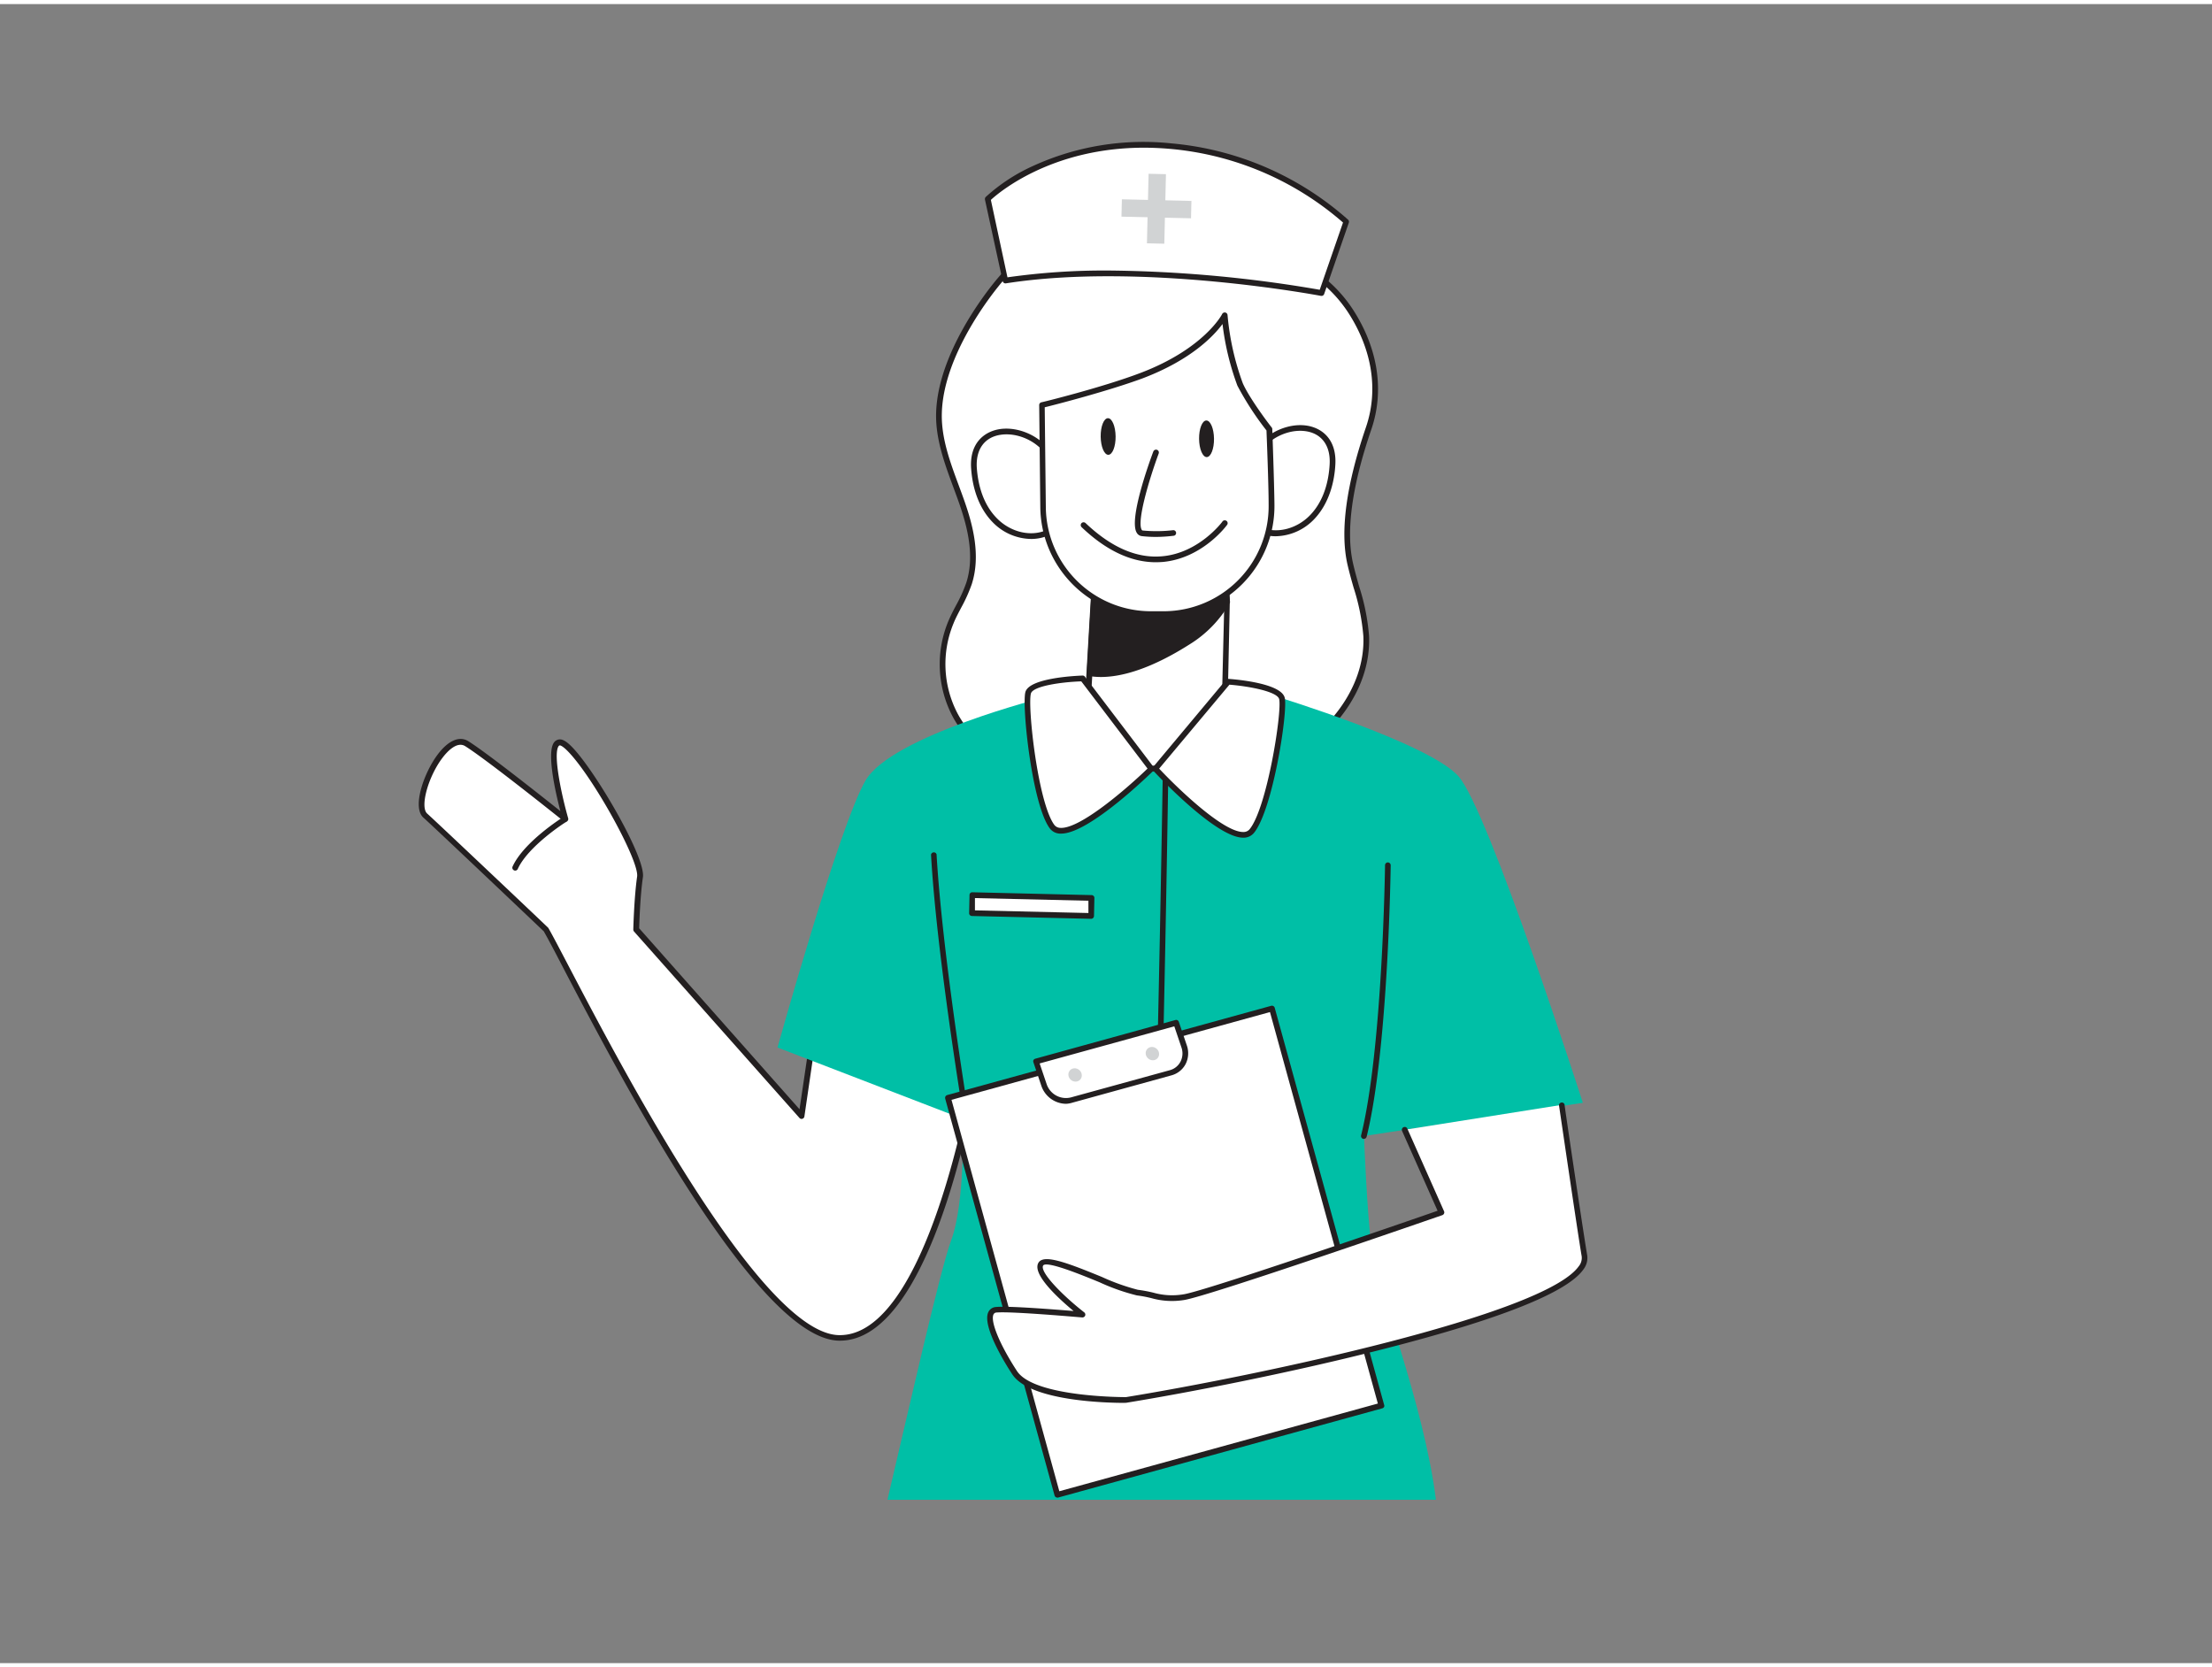 <svg xmlns="http://www.w3.org/2000/svg" viewBox="0 0 400 300" width="406" height="306" class="illustration styles_illustrationTablet__1DWOa"><rect x="0" y="0" width="400" height="300" fill="#808080" stroke="none"/><g id="_353_nurse_flatline" data-name="#353_nurse_flatline"><path d="M176.19,194.15s-7.77,47.42-24.51,47-47.57-64.4-52.93-73.84c0,0-20-18.94-21.85-20.62-2.68-2.44,3.39-15.57,7.52-13s17.82,13.59,17.82,13.59-3.86-13.54-1.06-13.84,15.1,20.53,14.55,24.32-.69,9.51-.69,9.51L145,201l2.78-19" fill="#fff"></path><path d="M151.89,241.69h-.22c-14.74-.35-39.31-47.32-49.81-67.39-1.55-3-2.78-5.32-3.53-6.63-1.17-1.12-20-19-21.78-20.57-2.08-1.89.13-8.16,2.64-11.46,1.89-2.49,3.9-3.35,5.5-2.35,3.42,2.15,13.16,9.87,16.64,12.64-.85-3.26-2.49-10.42-1.19-12.35a1.33,1.33,0,0,1,1-.61c.62-.06,1.37.39,2.41,1.48,4.17,4.35,13.23,19.82,12.71,23.43-.49,3.32-.65,8.19-.68,9.24l29,32.73L147.22,182a.51.51,0,0,1,.58-.43.52.52,0,0,1,.44.58l-2.78,19a.52.52,0,0,1-.36.42.5.5,0,0,1-.53-.15l-29.92-33.72a.52.52,0,0,1-.13-.36s.14-5.78.69-9.56c.42-2.81-7.83-17.78-12.42-22.56-1.15-1.2-1.55-1.18-1.56-1.17s-.14,0-.23.16c-1,1.49.53,8.78,1.74,13a.51.51,0,0,1-.82.54c-.14-.11-13.72-11-17.78-13.55-1.55-1-3.41,1.14-4.13,2.1-2.59,3.41-4.09,8.87-2.77,10.07C79.06,148,98.9,166.78,99.1,167a.47.47,0,0,1,.09.12c.75,1.31,2,3.71,3.59,6.74,9.51,18.18,34.78,66.5,48.91,66.83,16.1.35,23.92-46.13,24-46.6a.51.51,0,0,1,.6-.42.5.5,0,0,1,.42.59C176.38,196.18,168.73,241.69,151.89,241.69Z" fill="#231f20"></path><path d="M222.47,41.26l.13.08c.77.54,3.48,3.72,4.16,3.74,7.05.21,13.62,4.53,17.47,10.44,4.18,6.44,5.71,14,3.27,21.19s-5,17-3.34,24.48c1,4.38,2.71,8.64,2.89,13.13.37,9.39-6.39,18-14.75,22.27s-18.07,5.07-27.48,5.13c-10.87.05-26.61-2.62-32.18-13.28a19.82,19.82,0,0,1-.68-16.63c1-2.38,2.48-4.57,3.27-7,1.53-4.73.36-9.89-1.27-14.59s-3.73-9.32-4.12-14.27c-.66-8.6,5-18.62,10.27-25.15,5.81-7.24,14.14-13.06,23.67-13.45,3.83-.15,8.68-.23,12.37.84A22.39,22.39,0,0,1,222.47,41.26Z" fill="#fff"></path><path d="M204.53,142.23c-6.32,0-25.82-1-32.34-13.55a20.27,20.27,0,0,1-.71-17.07c.42-1,.93-2,1.42-2.91a26.67,26.67,0,0,0,1.84-4.08c1.57-4.87.15-10.18-1.26-14.26-.35-1-.72-2-1.09-3-1.35-3.66-2.75-7.44-3.06-11.4-.83-10.66,7.73-22.23,10.37-25.52,3.93-4.89,12.27-13.16,24.06-13.63,4.16-.17,8.9-.2,12.53.86a22.9,22.9,0,0,1,6.47,3.16h0l-.29.43.34-.4.08.06a15.1,15.1,0,0,1,1.56,1.48,14.83,14.83,0,0,0,2.38,2.17c6.83.2,13.68,4.29,17.83,10.67,4.53,7,5.71,14.65,3.33,21.64-3.52,10.26-4.63,18.41-3.33,24.2.32,1.4.72,2.83,1.11,4.21a39,39,0,0,1,1.8,9c.4,10.18-7.26,18.76-15,22.76-8.72,4.48-18.91,5.13-27.71,5.18Zm3.09-104.48c-1.3,0-2.58,0-3.82.09-11.38.46-19.48,8.5-23.29,13.25-2.58,3.21-10.95,14.51-10.15,24.79.29,3.82,1.67,7.53,3,11.12.37,1,.74,2,1.09,3,1.47,4.23,2.94,9.74,1.27,14.91a28,28,0,0,1-1.91,4.24c-.48.92-1,1.87-1.38,2.83a19.26,19.26,0,0,0,.67,16.19c6.36,12.18,25.89,13,31.72,13,8.69,0,18.72-.69,27.24-5.07,7.48-3.84,14.86-12.07,14.48-21.79a38.76,38.76,0,0,0-1.76-8.77c-.4-1.39-.8-2.83-1.13-4.27-1.34-6-.21-14.31,3.36-24.76,2.28-6.68,1.14-14-3.22-20.74-4-6.1-10.5-10-17-10.2-.58,0-1.37-.77-3-2.47a15.34,15.34,0,0,0-1.41-1.36l.21-.49-.29.43.25-.45-.29.42a21.93,21.93,0,0,0-6.18-3A31.13,31.13,0,0,0,207.62,37.75Z" fill="#231f20"></path><path d="M190.92,84.47C189.46,76,175.3,74,176.11,84.06A14.85,14.85,0,0,0,180,93.44c2.45,2.44,6.37,3.57,9.51,2.12" fill="#fff"></path><path d="M186.46,96.72a9.86,9.86,0,0,1-6.84-2.91c-2.91-2.9-3.79-6.88-4-9.71-.39-4.81,2.51-6.91,5.36-7.27,4.24-.53,9.59,2.44,10.47,7.55a.52.52,0,0,1-.42.6.5.5,0,0,1-.59-.42c-.78-4.55-5.55-7.18-9.33-6.7-3.08.38-4.74,2.69-4.46,6.16.21,2.65,1,6.38,3.72,9.06,2.48,2.47,6.15,3.29,8.93,2a.52.52,0,0,1,.43.94A7.84,7.84,0,0,1,186.46,96.72Z" fill="#231f20"></path><path d="M226.16,84.08c1.27-8.53,15.39-10.79,14.8-.74a14.79,14.79,0,0,1-3.67,9.47c-2.39,2.49-6.29,3.71-9.46,2.33" fill="#fff"></path><path d="M230.7,96.23a7.66,7.66,0,0,1-3.07-.62.52.52,0,1,1,.41-1c2.81,1.23,6.46.31,8.88-2.21,2.63-2.73,3.37-6.48,3.52-9.14.21-3.47-1.51-5.74-4.6-6.06-3.79-.39-8.49,2.35-9.17,6.91a.52.52,0,0,1-.59.43.51.51,0,0,1-.43-.58c.76-5.14,6.06-8.22,10.3-7.78,2.86.29,5.81,2.32,5.52,7.14-.16,2.84-1,6.84-3.8,9.8A9.86,9.86,0,0,1,230.7,96.23Z" fill="#231f20"></path><path d="M172,223.55c-2,5.27-8.52,34.22-11.52,46.91h99.18c-2.14-17.28-10.86-39.16-11.61-45.11-.88-7-1.4-20.67-1.4-20.67l39.58-6s-17.09-53.09-22.53-59.09-32.87-14.37-32.87-14.37c-7-2.29-41.73.07-41.73.07s-27.85,7-32.58,15.1-15.92,48.29-15.92,48.29l33.53,12.91S174.59,216.63,172,223.55Z" fill="#00BFA6"></path><path d="M174.33,199.12a.52.52,0,0,1-.51-.43c0-.28-4.49-27.48-5.46-44.89a.52.52,0,0,1,1-.06c1,17.36,5.4,44.51,5.45,44.78a.52.52,0,0,1-.43.59Z" fill="#231f20"></path><path d="M210.76,138.31c-.65,41.77-1.62,83-3,125.52" fill="#fff"></path><path d="M207.78,264.34h0a.51.51,0,0,1-.5-.53c1.35-42.62,2.33-83.67,3-125.51a.52.52,0,1,1,1,0c-.64,41.84-1.62,82.9-3,125.52A.52.52,0,0,1,207.78,264.34Z" fill="#231f20"></path><path d="M221.49,126.18s-7.84,12.19-13.29,12.07S196.68,127,196.68,127l.35-6,.8-13.86.76-12.94L220.8,94l.86,10.57.26,3.43Z" fill="#fff"></path><path d="M208.27,138.77h-.08c-5.69-.13-11.71-11.08-12-11.54a.55.55,0,0,1-.07-.28l1.91-32.76a.52.52,0,0,1,.51-.49l22.21-.25a.5.5,0,0,1,.52.48l1.12,14L222,126.19a.5.5,0,0,1-.08.27C221.6,127,213.94,138.77,208.27,138.77ZM197.2,126.86c.69,1.22,6.22,10.77,11,10.87h.07c4.82,0,11.87-10.47,12.69-11.71L221.4,108l-1.08-13.47-21.25.24Zm24.29-.68h0Z" fill="#231f20"></path><path d="M221.92,108a20.88,20.88,0,0,1-7.22,7.42C210,118.48,202.84,122,197,121l.8-13.86a47.4,47.4,0,0,0,12.81,0c3.74-.42,7.6-.88,11-2.58Z" fill="#231f20"></path><path d="M199.08,121.68a13.7,13.7,0,0,1-2.13-.17.49.49,0,0,1-.42-.52l.8-13.85a.54.54,0,0,1,.18-.36.5.5,0,0,1,.39-.11,46.68,46.68,0,0,0,12.68,0c3.48-.39,7.41-.83,10.86-2.53a.47.47,0,0,1,.46,0,.48.48,0,0,1,.25.4l.26,3.43a.52.52,0,0,1,0,.27,21.19,21.19,0,0,1-7.39,7.6C211.44,118.11,205,121.68,199.08,121.68Zm-1.53-1.09c6,.74,13.12-3.17,16.88-5.62a20.27,20.27,0,0,0,7-7.1l-.2-2.57c-3.42,1.53-7.18,1.94-10.52,2.32a48.33,48.33,0,0,1-12.4.11Z" fill="#231f20"></path><path d="M210.61,110.29l-2.27,0A19.53,19.53,0,0,1,188.6,91c-.07-6.16-.2-18.49-.2-18.49s10.91-2.66,18-5.33c11.87-4.49,15.06-10.9,15.06-10.9a48.69,48.69,0,0,0,2.79,12.47c1.28,2.92,5.3,8.15,5.3,8.15s.35,9.62.39,13.65A19.52,19.52,0,0,1,210.61,110.29Z" fill="#fff"></path><path d="M208.12,110.83a20.07,20.07,0,0,1-20-19.82l-.2-18.5a.51.51,0,0,1,.39-.5c.11,0,11-2.68,17.92-5.31C217.7,62.35,221,56.11,221,56.05a.54.54,0,0,1,.57-.28.52.52,0,0,1,.41.47,47.86,47.86,0,0,0,2.75,12.31c1.23,2.83,5.19,8,5.23,8a.55.55,0,0,1,.11.3c0,.09.35,9.68.39,13.66a20,20,0,0,1-19.82,20.26h0l-2.28,0Zm2.5-.54Zm-21.7-37.38.2,18.09a19,19,0,0,0,19.21,18.79l2.28,0a19,19,0,0,0,18.8-19.22c0-3.68-.34-12.18-.39-13.47A54.33,54.33,0,0,1,223.76,69a48.45,48.45,0,0,1-2.69-11.15c-1.58,2.14-5.67,6.51-14.51,9.85C200.3,70,191,72.4,188.92,72.91Z" fill="#231f20"></path><path d="M209,96.35a22.21,22.21,0,0,1-2.51-.14,1.21,1.21,0,0,1-.93-.61c-1.47-2.39,2.23-12.66,3-14.7a.53.53,0,0,1,.67-.3.52.52,0,0,1,.3.66c-1.68,4.53-4,12.29-3.07,13.8a.21.21,0,0,0,.17.13,26.19,26.19,0,0,0,5.54-.06.51.51,0,0,1,.14,1A26.87,26.87,0,0,1,209,96.35Z" fill="#231f20"></path><ellipse cx="218.18" cy="78.6" rx="1.35" ry="3.31" transform="translate(-0.85 2.41) rotate(-0.63)" fill="#231f20"></ellipse><ellipse cx="200.39" cy="78.18" rx="1.35" ry="3.31" transform="translate(-0.85 2.22) rotate(-0.63)" fill="#231f20"></ellipse><path d="M209,100.93c-4.47,0-9-2.13-13.42-6.35a.52.52,0,0,1,0-.73.53.53,0,0,1,.73,0c4.63,4.4,9.29,6.42,13.85,6,6.63-.58,10.82-6.17,10.86-6.23a.52.52,0,1,1,.83.61c-.18.25-4.5,6-11.59,6.65C209.8,100.91,209.39,100.93,209,100.93Z" fill="#231f20"></path><path d="M222.09,122.53s9.22.67,9.73,3.06-2.16,19.94-5.46,24-17.44-11.28-17.44-11.28Z" fill="#fff"></path><path d="M224.81,150.74c-5,0-15.81-11.63-16.27-12.12a.53.53,0,0,1,0-.68L221.7,122.2a.5.5,0,0,1,.43-.18c1.61.11,9.64.83,10.2,3.46s-2.18,20.26-5.58,24.4a2.42,2.42,0,0,1-1.85.86Zm-15.2-12.49c3.28,3.5,11.53,11.46,15.19,11.46h.07a1.41,1.41,0,0,0,1.09-.49c3.16-3.85,5.87-21.12,5.36-23.52-.29-1.36-5.35-2.34-9-2.63Z" fill="#231f20"></path><path d="M195.78,121.91s-9.24.23-9.86,2.59,1.22,20,4.33,24.19,17.95-10.44,17.95-10.44Z" fill="#fff"></path><path d="M191.9,150h-.26a2.4,2.4,0,0,1-1.81-.95c-3.2-4.29-5.07-22.11-4.41-24.63s8.74-2.94,10.35-3a.49.49,0,0,1,.42.21l12.42,16.34a.53.53,0,0,1-.05.68C208.08,139.09,197,150,191.9,150Zm3.63-27.53c-3.66.12-8.76.86-9.11,2.2-.63,2.38,1.27,19.76,4.24,23.76a1.39,1.39,0,0,0,1.06.53c3.59.27,12.32-7.36,15.79-10.72Z" fill="#231f20"></path><rect x="180.22" y="188.37" width="60.77" height="74.45" transform="translate(-52.35 64.04) rotate(-15.4)" fill="#fff"></rect><path d="M191.2,270.07a.53.53,0,0,1-.5-.38l-19.78-71.77a.58.58,0,0,1,.05-.39.55.55,0,0,1,.31-.25l58.59-16.14a.52.52,0,0,1,.64.36l19.78,71.78a.49.49,0,0,1,0,.39.55.55,0,0,1-.31.25l-58.59,16.13A.34.34,0,0,1,191.2,270.07Zm-19.14-71.93,19.5,70.78,57.6-15.86-19.51-70.79Z" fill="#231f20"></path><path d="M193.8,198.21l17.92-4.94a3.65,3.65,0,0,0,2.44-4.78l-1.44-4.26-25.35,7,1.44,4.27A4.2,4.2,0,0,0,193.8,198.21Z" fill="#fff"></path><path d="M192.78,198.86a4.78,4.78,0,0,1-4.46-3.22l-1.44-4.27a.51.51,0,0,1,0-.4.52.52,0,0,1,.32-.26l25.35-7a.5.5,0,0,1,.62.33l1.45,4.27a4.3,4.3,0,0,1-.25,3.41,4.1,4.1,0,0,1-2.55,2l-17.92,4.94h0A4.48,4.48,0,0,1,192.78,198.86Zm1-.65h0ZM188,191.56l1.27,3.75a3.68,3.68,0,0,0,4.36,2.4l17.92-4.93a3.07,3.07,0,0,0,1.91-1.52,3.26,3.26,0,0,0,.18-2.6l-1.29-3.81Z" fill="#231f20"></path><ellipse cx="208.39" cy="189.8" rx="1.17" ry="1.25" transform="translate(-71.69 221.51) rotate(-48.79)" fill="#d1d3d4"></ellipse><ellipse cx="194.41" cy="193.66" rx="1.17" ry="1.25" transform="translate(-79.36 212.31) rotate(-48.79)" fill="#d1d3d4"></ellipse><path d="M282.42,199.05s3.36,23,4.11,27.33c1.63,9.56-59.09,22.17-82.91,26.05,0,0-16.79.21-20.15-5s-6.08-11.12-3.28-11.37,15.56.88,15.56.88-8.7-6.77-7.59-9.06,14.18,4.68,17.49,5.07,4.28,1.37,8.34.83,46.67-15.33,46.67-15.33L254,203.56" fill="#fff"></path><path d="M203.23,252.94c-2.84,0-17-.27-20.19-5.18-1.32-2-5.51-8.78-4.31-11.25a1.63,1.63,0,0,1,1.41-.91c2.22-.21,10.38.43,14,.73-2.76-2.29-7.41-6.55-6.41-8.63.84-1.75,4.92-.24,11.53,2.47a38.7,38.7,0,0,0,6.5,2.32,25.54,25.54,0,0,1,2.8.52,12.43,12.43,0,0,0,5.4.31c3.72-.49,41.12-13.42,46-15.12l-6.42-14.43a.52.52,0,0,1,.27-.68.51.51,0,0,1,.68.26l6.64,14.94a.49.49,0,0,1,0,.41.53.53,0,0,1-.3.29c-1.75.6-42.71,14.82-46.78,15.36a13.65,13.65,0,0,1-5.77-.33,21.65,21.65,0,0,0-2.69-.51,37.52,37.52,0,0,1-6.76-2.38c-3.16-1.3-9.73-4-10.21-3-.57,1.18,3.42,5.3,7.44,8.44a.52.52,0,0,1,.17.59.54.54,0,0,1-.53.33c-.13,0-12.75-1.13-15.47-.89a.62.62,0,0,0-.57.34c-.61,1.26,1.13,5.47,4.24,10.24s19.56,4.72,19.71,4.72c23.94-3.91,75.57-14.83,81.87-23.65a2.38,2.38,0,0,0,.54-1.8c-.74-4.33-4.07-27.12-4.11-27.35a.52.52,0,0,1,1-.15c0,.23,3.37,23,4.11,27.33a3.41,3.41,0,0,1-.72,2.57c-2.95,4.13-14.94,8.92-35.63,14.23-17.13,4.41-36,8.05-47,9.84Z" fill="#231f20"></path><path d="M246.64,205.2h-.13a.53.53,0,0,1-.38-.63c3.9-15.76,4.32-48.52,4.33-48.85a.51.51,0,0,1,.51-.51h0a.52.52,0,0,1,.51.52c0,.33-.43,33.21-4.35,49.09A.52.52,0,0,1,246.64,205.2Z" fill="#231f20"></path><path d="M102.05,147.49s-6.94,4.37-8.89,8.68" fill="#fff"></path><path d="M93.16,156.69a.41.41,0,0,1-.21-.05.52.52,0,0,1-.26-.68c2-4.4,8.79-8.72,9.08-8.9a.51.51,0,0,1,.71.16.52.52,0,0,1-.16.71c-.07,0-6.82,4.34-8.69,8.46A.5.5,0,0,1,93.16,156.69Z" fill="#231f20"></path><rect x="175.79" y="161.38" width="21.55" height="3.25" transform="translate(369.22 330.39) rotate(-178.64)" fill="#fff"></rect><path d="M197.3,165.41h0l-21.55-.51a.52.52,0,0,1-.36-.16.47.47,0,0,1-.14-.37l.07-3.25a.49.49,0,0,1,.53-.51l21.55.51a.52.52,0,0,1,.36.16.48.48,0,0,1,.14.37l-.07,3.25A.53.53,0,0,1,197.3,165.41Zm-21-1.53,20.52.48,0-2.22-20.52-.48Z" fill="#231f20"></path><path d="M239,52.25S206.8,46.06,181.79,50l-3.2-14.75s11.48-11.55,33.2-9.54a54.39,54.39,0,0,1,31.63,13.66Z" fill="#fff"></path><path d="M239,52.77h-.1c-.32-.06-32.37-6.13-57-2.27a.51.51,0,0,1-.58-.4l-3.21-14.75a.55.55,0,0,1,.14-.47,32.49,32.49,0,0,1,8.6-5.63,48,48,0,0,1,25-4.06A55.43,55.43,0,0,1,243.79,39a.52.52,0,0,1,.12.53l-4.46,12.9A.51.51,0,0,1,239,52.77Zm-38.54-4.59a235.07,235.07,0,0,1,38.19,3.48l4.21-12.16a54.85,54.85,0,0,0-31.09-13.3c-19.7-1.82-31,7.73-32.59,9.21l3,14A124.29,124.29,0,0,1,200.43,48.18Z" fill="#231f20"></path><rect x="202.83" y="35.43" width="12.58" height="3.14" transform="translate(167.17 245.19) rotate(-88.64)" fill="#d1d3d4"></rect><rect x="207.54" y="30.71" width="3.14" height="12.58" transform="translate(167.17 245.19) rotate(-88.64)" fill="#d1d3d4"></rect></g></svg>